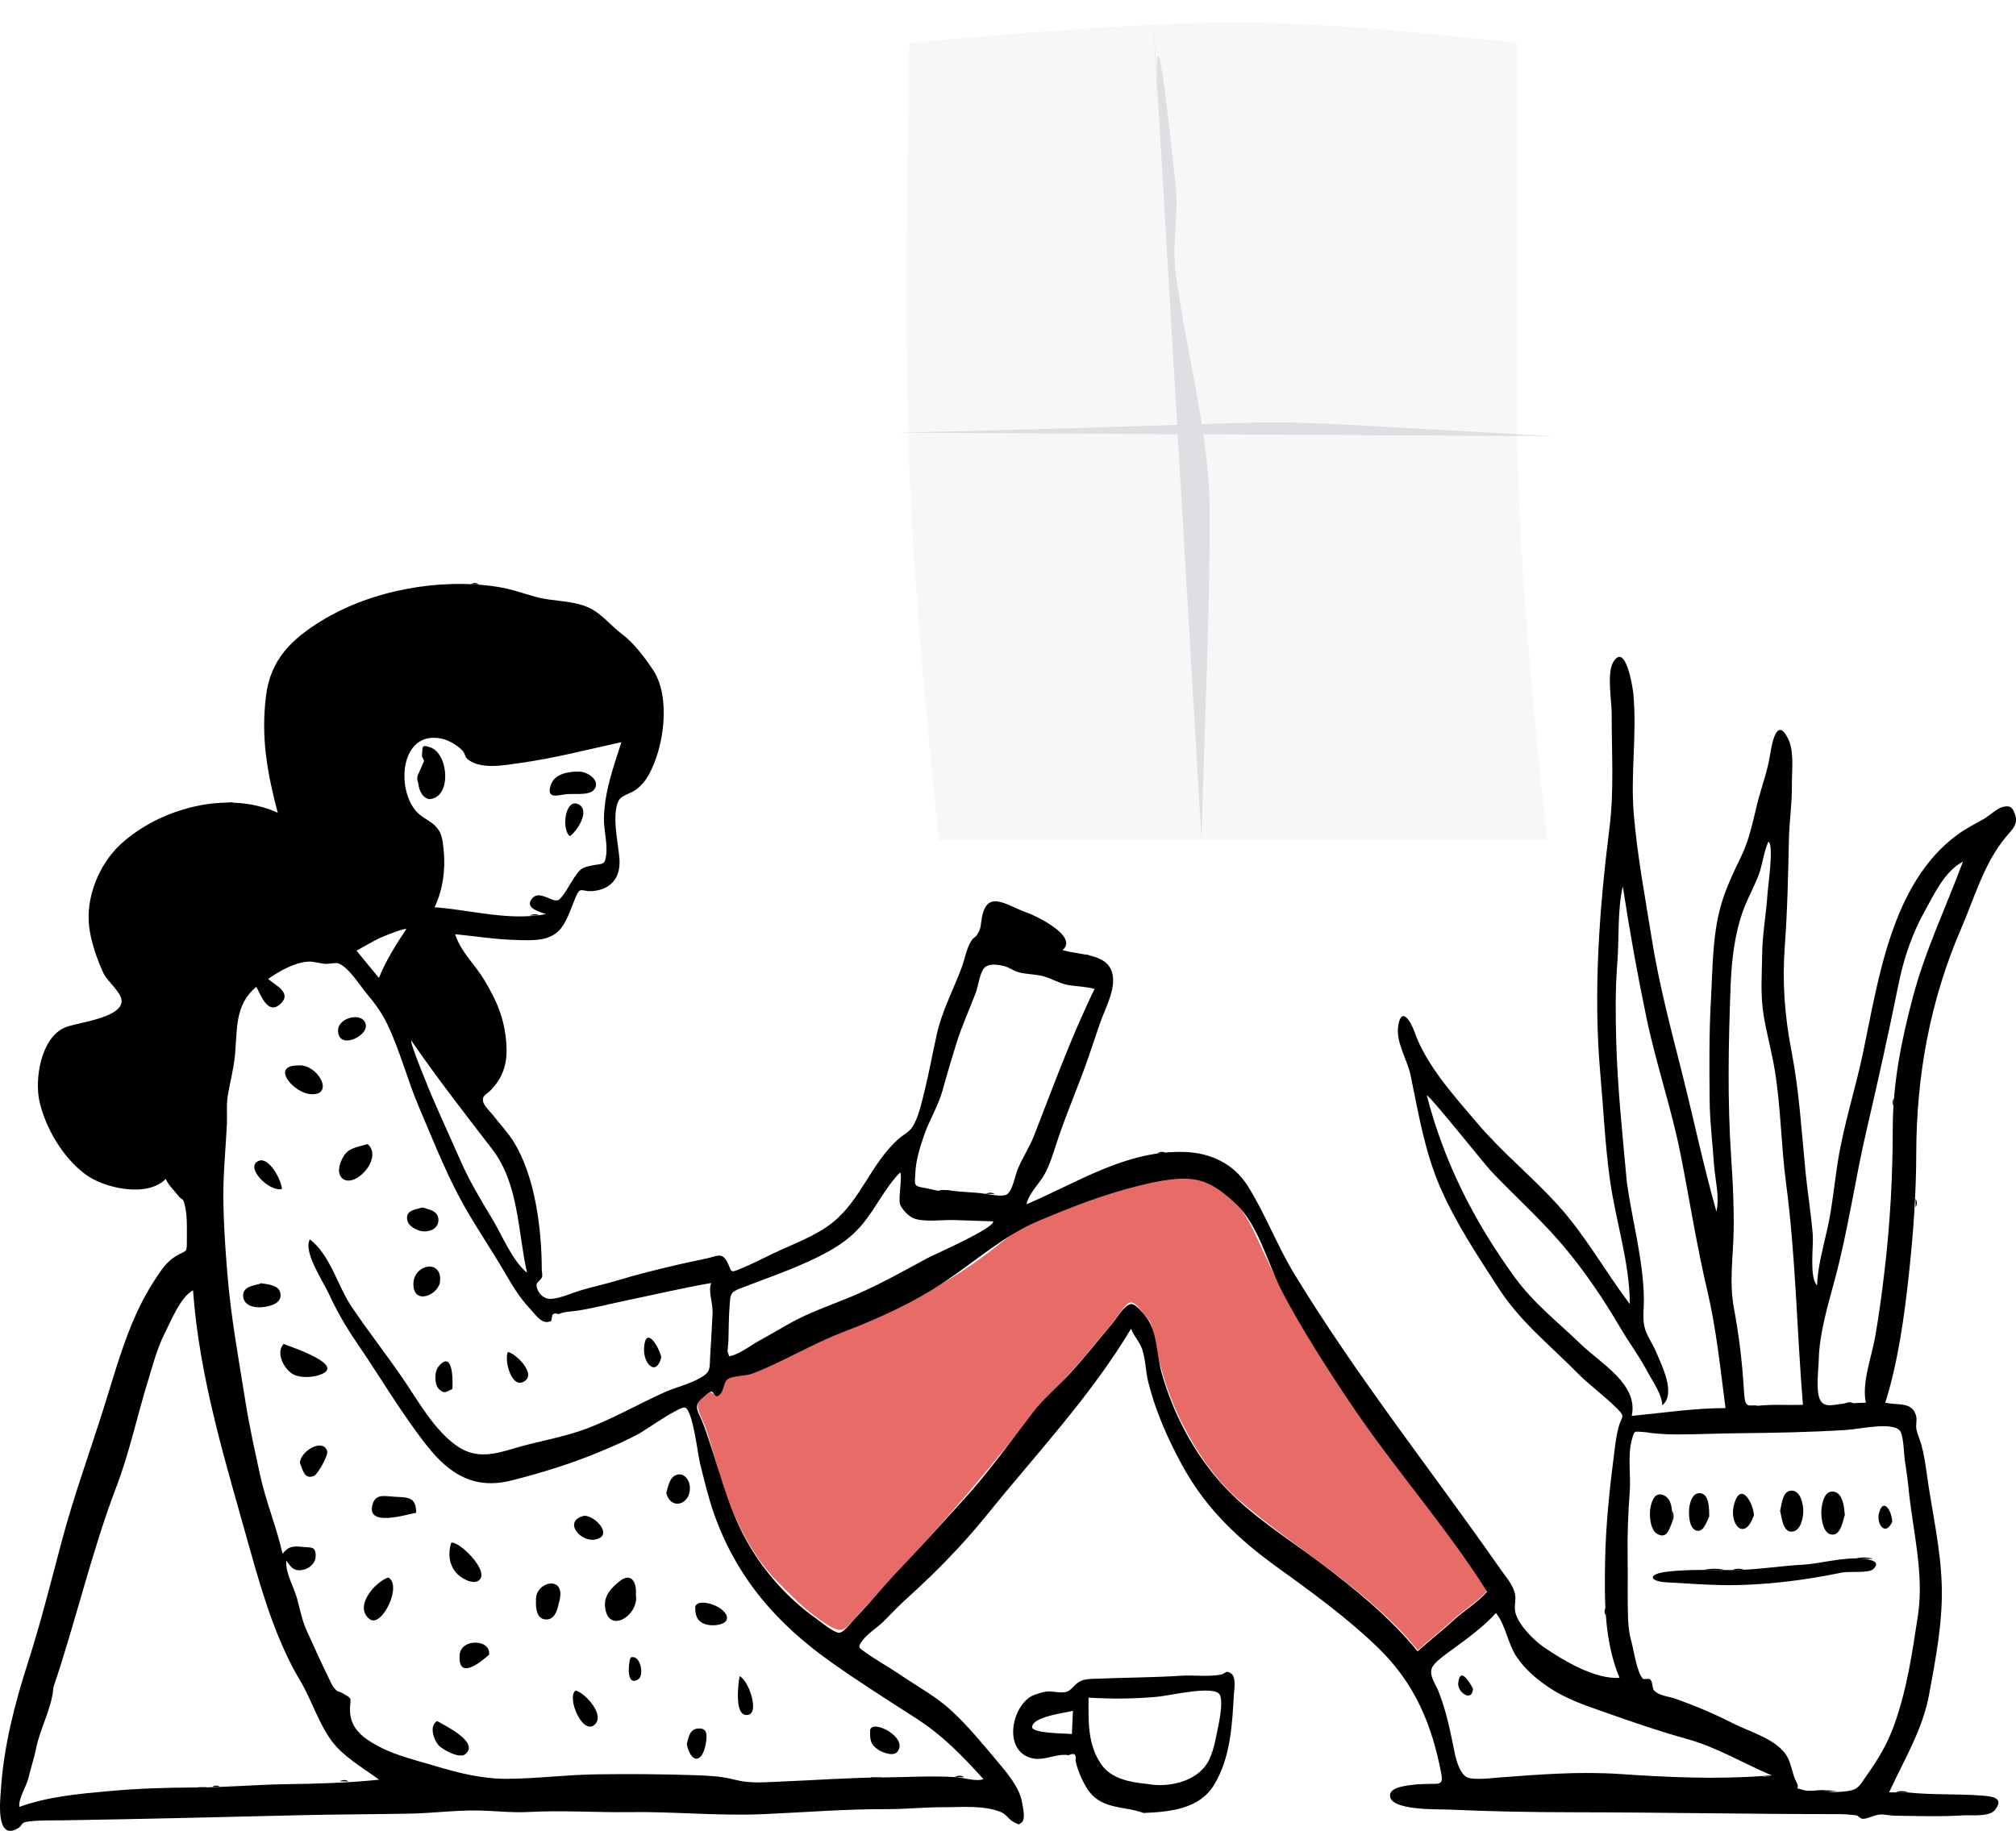 <svg xmlns="http://www.w3.org/2000/svg" width="480" height="436" viewBox="0 0 480 436">
    <g fill="none" fill-rule="evenodd">
        <g>
            <g>
                <g>
                    <g>
                        <path fill="#E76C67" fill-rule="nonzero" d="M354.126 378.787c-2.273 2.63-5.63 4.58-8.204 6.984-2.704 2.525-5.64 4.732-8.333 7.226-11.882-14.526-28.158-23.433-42.259-35.486-6.684-5.715-11.61-13.467-15.214-21.422-1.847-4.078-3.212-8.276-4.28-12.62-.482-1.957-.952-3.908-1.267-5.891-.38-2.403-.48-2.607-2.1-4.482-.697-.807-2.048-3.165-3.414-2.905-1.15.22-3.252 3.72-3.979 4.584-3.494 4.16-6.881 8.444-10.56 12.442-5.628 6.117-10.752 12.137-15.977 18.62-10.69 13.265-22.22 25.752-33.856 38.233-.863.926-2.875 3.64-4.115 4.005-1.507.443-3.957-1.406-5.475-2.44-3.665-2.496-6.553-5.584-9.686-8.677-6.113-6.036-10.252-14.508-13.037-22.569-1.667-4.825-2.75-9.827-4.471-14.636-.717-2.004-2.342-4.467-1.517-6.212.246-.52 1.81-1.903 2.36-2.01.653-.124 1.74.77 1.967.708 2.163-.592.963-2.858 2.25-4.077.73-.691 4.44-.59 5.548-.97 4.051-1.39 7.686-4.042 11.515-5.625 16.033-6.625 32.26-13.07 46.102-23.89 3.59-2.805 5.974-4.913 10.257-6.727 4.329-1.832 8.68-3.467 13.096-5.066 3.896-1.41 7.814-2.733 11.84-3.745 4.352-1.093 10.526-2.48 14.875-1.071 8.54 2.766 11.298 9.804 14.7 17.23 4.6 10.046 10.164 19.552 16.196 28.799 11.603 17.79 25.715 33.755 37.038 51.69" transform="translate(-1040 -1347) translate(0 -5) translate(369 1308) translate(671 44.004)"/>
                        <g>
                            <path fill="#000" fill-rule="nonzero" d="M96.741 221.238c-.47-.239-4.141 1.256-4.757 1.484-2.462.914-4.78 2.431-7.099 3.666l5.332 6.491c1.742-4.274 3.98-7.8 6.524-11.641zm1.212 26.59c-.605.069 4.5 12.34 5.096 13.717 2.17 5.011 4.447 9.973 6.645 14.972 2.13 4.844 4.831 9.3 7.553 13.825 2.328 3.87 4.722 9.875 8.234 12.742-2.217-9.84-1.925-21.152-8.285-29.413-6.592-8.564-13.11-16.927-19.243-25.842zM354.081 379.04c-9.85-15.603-22.182-29.406-32.454-44.73-5.752-8.582-11.35-17.272-16.192-26.406-3.522-6.644-5.71-16.124-11.15-21.203-2.397-2.238-4.958-4.429-8.174-5.432-4.402-1.371-10.462-.012-14.884 1.073-8.24 2.02-16.29 5.16-24.094 8.455-7.917 3.343-14.67 9.347-21.824 14.172-7.673 5.175-15.979 8.946-24.575 12.246-7.485 2.874-14.144 7-21.59 9.892-1.484.577-4.511.492-5.756 1.244-1.34.81-.813 3.2-2.44 4.08-.735.399-.98-1.044-1.544-1.02-.69.029-1.318.839-1.983 1.351-2.706 2.089-1.048 3.48.023 6.354 3.493 9.363 5.37 18.888 10.273 27.727 4.031 7.265 9.801 13.775 16.595 18.585 1.033.732 4.402 3.568 5.615 3.38 1.092-.17 3.313-3.074 4.067-3.862 3.421-3.579 6.548-7.428 9.967-11.012 5.283-5.539 10.369-11.226 15.496-16.84 5.952-6.518 11.22-13.903 16.58-20.867 2.466-3.203 5.64-5.813 8.38-8.784 3.686-3.994 7.07-8.288 10.567-12.448 1.057-1.259 2.83-4.48 4.473-4.441 1.152.026 3.183 2.74 3.785 3.59 2.24 3.16 2.23 8.866 3.343 12.81 2.718 9.618 7.618 19.012 14.338 26.435 6.683 7.38 15.243 12.63 23.147 18.562 8.563 6.427 16.675 13.005 23.465 21.307 2.695-2.495 5.632-4.704 8.337-7.23 2.577-2.405 5.935-4.357 8.209-6.988zM227.28 423.183c1.915.02 5.158 1.198 6.871.488-5.082-5.624-9.748-10.45-16.178-14.572-6.672-4.277-13.322-8.516-19.802-13.079-13.06-9.194-22.666-20.098-28.121-35.41-1.405-3.942-2.346-8.078-3.375-12.13-.554-2.184-1.656-12.396-3.529-13.278-1.109-.523-9.456 5.345-10.778 6.077-3.093 1.71-6.196 3.037-9.393 4.375-6.872 2.878-13.956 5.073-21.242 6.906-8.737 2.197-14.687-1.439-20.1-8.307-6.14-7.792-11.242-16.584-16.855-24.767-2.553-3.722-4.668-7.438-6.554-11.543-1.234-2.686-6.128-9.933-4.437-12.795 4.825 3.675 6.56 10.98 9.847 15.9 4.096 6.13 8.712 11.91 12.83 18.036 3.462 5.15 6.994 11.392 12.109 15.095 4.499 3.257 8.773 2.256 13.615.792 5.869-1.774 11.952-2.648 17.703-4.848 6.224-2.38 12.113-5.757 18.186-8.51 2.83-1.285 6.22-2.015 8.888-3.616 2.3-1.378 1.956-2.107 2.125-5.043.197-3.426.424-6.854.576-10.283.102-2.304-1.144-5.427-.299-7.147-6.894 1.196-13.632 2.797-20.478 4.213-3.748.776-7.362 1.735-11.148 2.344-1.444.232-3.417.226-4.71.855-1.03-.296-1.556-.108-1.576.564-.05.365-.127.725-.234 1.08-2.114.961-3.344-1.102-5.177-3.081-2.263-2.442-3.957-5.193-5.617-8.063-3.711-6.416-7.989-12.451-11.423-19.048-3.5-6.726-6.344-13.926-9.312-20.904-2.722-6.401-4.466-13.324-7.474-19.574-1.343-2.79-3.044-5.097-5.031-7.453-1.64-1.945-4.163-6.14-6.612-7.034-.647-.236-2.343.16-3.078.109-1.466-.105-2.773-.644-4.273-.526-3.248.255-6.79 2.31-9.385 4.116 1.677 1.495 5.874 3.313 2.86 6.007-2.926 2.616-4.541-2.076-5.657-4.132-5.256 4.317-4.496 10.27-5.104 16.37-.317 3.185-1.151 6.32-1.69 9.457-.387 2.258-.115 4.593-.226 6.898-.282 5.857-.87 11.463-.844 17.238.032 6.173.453 12.134.947 18.262.83 10.317 2.735 20.638 4.368 30.873.92 5.753 2.177 11.343 3.398 17.003 1.385 6.424 3.948 12.509 5.385 18.916 1.465-1.862 2.566-1.87 4.935-1.624 1.822.19 3.046-.244 2.94 2.286-.07 1.64-1.517 2.893-3.118 3.18-2.087.373-2.797-.67-3.873-2.25-.251 2.994 1.762 6.126 2.559 9.051.754 2.773 1.253 5.49 2.52 8.143 1.236 2.589 2.294 5.142 3.544 7.705.576 1.18 1.115 2.378 1.697 3.554.295.596.642 1.417 1.081 1.919 1.031 1.177.867.606 2.074 1.277 2.629 1.46 1.642 1.096 1.703 4.113.06 2.975 1.586 5.161 4.032 6.834 5.19 3.549 10.309 4.536 16.21 6.33 5.497 1.67 11.287 3.104 17.109 3.071 7.13-.04 14.164-.975 21.294-1.07 7.866-.104 15.807-.061 23.657.21 3.233.113 6.236.257 9.358 1.083 3.626.96 7.133.579 10.87.433 7.97-.31 16.217-.927 24.084-.982 5.665-.04 11.642-.436 17.328-.094zm206.707 3.09c1.417.75 4.594.442 6.018.234 2.51-.366 2.779-1.361 4.371-3.6 2.741-3.854 4.966-7.546 6.579-12.011 3.086-8.546 4.346-17.29 5.7-26.23 1.506-9.933-1.243-20.23-2.227-30.095-.226-2.264-.535-4.507-.893-6.753-.214-1.343-.27-5.912-1.153-7.075-1.698-2.234-9.592-.432-12.695-.23-8.664.567-17.384.7-26.043.797-4.617.053-9.26.246-13.83.282-2.1.016-4.153-.088-6.26-.292-.705-.068-1.393-.23-2.103-.27-2.43-.134-2.247-.487-2.876 1.666-1.1 3.772-.253 8.57-.542 12.485-.387 5.231-.596 10.536-.5 15.779.088 4.844-.077 9.677.104 14.532.075 2.011.295 3.65.825 5.57.6 2.171 1.26 7.243 2.752 8.745.17.171 1.44-.227 1.776.199.519.656.424 2.044.78 2.468 1.154 1.373 3.537 1.482 5.267 2.099 4.745 1.692 9.097 3.53 13.57 5.812 3.995 2.039 10.438 3.774 12.84 7.797 1.102 1.844 1.25 4.275 2.263 6.178 1.154 2.167-1.154 1.034 1.672 1.913 1.272.396 3.3 0 4.605 0zM12.73 401.761c-.36 5.005-3.179 9.772-4.16 14.693-.459 2.304-1.238 4.57-1.778 6.86-.517 2.198-2.387 4.8-2.198 6.974 6.902-2.459 13.892-3.077 21.105-3.74 6.836-.63 14.058-.88 20.837-.883 6.907-.003 14.293-.678 21.406-.783 7.438-.11 14.989-.302 22.32-1.074-3.834-2.84-8.63-5.506-11.46-9.457-3.077-4.295-4.675-9.676-7.383-14.208-5.433-9.095-8.887-20.38-11.735-30.599-5.75-20.627-12.175-40.874-13.724-62.27-2.947 1.51-5.286 7.367-6.762 10.284-1.883 3.724-2.87 7.76-4.094 11.719-2.521 8.152-4.266 16.605-7.353 24.68-5.9 15.435-9.693 32.067-15.021 47.804zm374.616-120.222c1.277 9.226 3.953 18.57 4.056 27.907.022 2.054-.326 4.336.102 6.361.457 2.162 1.944 4.074 2.802 6.129 1.363 3.262 4.813 9.949 1.486 12.713-.068-2.623-2.468-5.955-3.677-8.248-1.821-3.456-4.215-6.616-6.19-9.987-4.135-7.054-8.767-13.958-14.095-20.177-5.19-6.058-11.17-11.431-16.674-17.2-1.653-1.733-14.917-18.415-15.444-18.182 4.114 15.87 11.108 29.678 20.68 42.965 4.692 6.514 10.324 10.8 16.036 16.318 4.757 4.596 13.723 9.51 12.078 17.04 7.437-.716 14.824-1.858 22.328-1.858-1.234-9.5-2.179-18.85-4.382-28.193-2.501-10.61-4.195-21.537-6.312-32.24-2.16-10.928-5.823-21.507-8.102-32.414-2.182-10.444-4.057-20.87-5.657-31.43-1.322 5.851-.834 12.278-1.304 18.249-.479 6.1-.433 12.087-.273 18.223.296 11.396 1.51 22.655 2.542 34.024zm32.224-54.334c.041-4.878.986-9.69 1.278-14.557.09-1.493 1.576-11.68.19-12.211-1.14 2.486-1.406 5.668-2.442 8.277-1.035 2.607-2.419 5.09-3.411 7.715-2.151 5.685-2.893 12.12-3.125 18.164-.524 13.673-.795 27.315.124 40.988.394 5.86.696 11.731.588 17.604-.118 6.46-1.107 12.07.094 18.478 1.189 6.346 1.936 12.665 2.332 19.104.278 4.52.39 4.2 4.7 3.882 3.112-.23 6.255.015 9.371-.127-1.457-17.613-1.695-35.262-4.023-52.808-1.187-8.95-1.219-18.031-2.694-26.949-.733-4.43-1.963-8.77-2.67-13.206-.758-4.761-.385-9.555-.312-14.354zm-315.21-11.084c8.3.719 17.126 3.2 25.632 1.562-1.402-.568-5.072-1.352-3.42-3.593 1.679-2.28 4.508.611 6.183.313 1.032-.185 3.314-4.502 3.95-5.396 1.444-2.03 1.619-2.385 4.216-2.906 2.516-.503 3.086.042 3.405-2.46.366-2.878-.63-6.112-.53-9.055.211-6.334 2.254-11.89 4.156-17.849-8.079 1.758-15.978 3.843-24.239 4.976-3.53.484-9.024 1.602-12.232-.8-.835-.624-.701-1.467-1.384-2.19-1.145-1.214-3.268-2.47-4.892-2.816-9.992-2.128-10.966 12.12-5.96 17.451 1.255 1.336 3 1.996 4.284 3.22 1.714 1.632 1.855 3.352 2.105 5.844.47 4.673-.168 9.365-2.161 13.64l.888.059zm121.252 67.262c2.95.56 6.028.432 8.986.91 1.05.17 4.2.762 5.124.147 1.41-.938 1.912-4.379 2.58-5.98 1.172-2.82 2.832-5.278 3.95-8.148 4.572-11.722 8.835-23.49 14.364-34.813-2.12-.55-3.747-.572-5.882-.857-2.225-.296-4.242-1.612-6.364-2.178-2.017-.537-4.13-.4-6.13-1.025-1.1-.344-2.046-1.109-3.131-1.376-1.73-.426-3.75-.674-4.779.462-1.054 1.165-1.424 4.36-1.998 5.865-1.529 4.01-3.304 7.88-4.585 11.982-1.155 3.7-2.253 7.36-3.27 11.094-1.074 3.941-3.191 7.19-4.481 10.955-.981 2.866-1.907 5.796-2.054 8.851-.142 2.982-.576 3.172 2.405 3.648 1.505.24 3.85 1.135 5.265.463zm194.072 139.548c.768.358 1.493.31 2.172-.143-6.66-2.814-13.139-6.717-20.088-8.648-6.518-1.81-12.853-3.973-19.132-6.203-5.103-1.812-9.69-3.222-14.303-6.411-2.8-1.936-5.288-4.112-7.212-6.94-2.142-3.15-2.619-7.632-4.939-10.468-3.131 3.44-6.81 6.045-10.515 8.778-1.281.946-4.356 3.008-4.794 4.471-.554 1.847.929 3.613 1.662 5.482 1.877 4.786 2.794 9.57 3.813 14.545.408 1.994 1.29 4.992 2.927 5.827 1.491.76 5.81.208 7.666.067 9.68-.734 19.19-1.485 28.93-.817 11.021.756 22.82 1.278 33.813.46zm19.337-88.685c1.76.006 3.478-.214 5.23-.214-1.011-4.726 1.355-10.842 2.193-15.56.939-5.276 1.653-10.733 2.279-16.052 1.319-11.204 1.917-22.272 1.934-33.558.016-10.921 2.003-20.9 4.787-31.4 2.99-11.274 7.885-21.414 11.933-32.287-4.44 2.347-6.898 7.84-9.23 12.04-2.95 5.31-4.914 11.19-6.118 17.152-2.324 11.5-4.872 23.035-7.553 34.516-2.792 11.954-4.433 24.018-7.63 35.875-1.56 5.782-3.68 12.895-3.799 18.858-.049 2.466-.792 7.632.326 9.774 1.045 2.004 3.356 1.06 5.648.856zM173.43 319.414c-.093 1.227-.18 2.395-.399 3.608 2.437-.024 5.524-2.553 7.614-3.689 2.547-1.383 5.096-2.909 7.587-4.299 4.808-2.685 10.266-4.454 15.4-6.66 5.897-2.534 11.317-5.595 16.957-8.646 1.97-1.066 16.128-7.204 15.89-8.881l-9.325-.31c-2.665-.089-6.792.513-9.344-.31-1.398-.452-2.967-2.114-3.494-3.416-.523-1.288.651-7.213-.031-7.59-3.479 3.552-5.666 8.274-8.777 12.107-3.437 4.236-7.878 6.71-12.773 8.96-5.405 2.487-11 4.412-16.524 6.542-2.33.899-2.284 1.413-2.487 3.968-.227 2.856-.202 5.752-.294 8.616zm280.893 107.442c5.86.629 11.865.27 17.77.76 2.149.179 5.128.445 2.966 3.33-1.361 1.816-5.722 1.233-7.7 1.36-5.311.337-10.934.155-16.257.077-1.12-.016-2.359-.35-3.492-.275-1.307.086-2.873 1.027-4.064 1.02-.735-.004-.998-.78-1.632-.85-1.38-.156-2.759-.269-4.15-.268-21.04.004-41.79-.419-62.776-.441-10.035-.011-20.23-.184-30.262-.656-2.106-.099-14.102.332-13.77-3.462.17-1.954 4.086-2.229 5.515-2.436 1.058-.154 2.157-.13 3.218-.187 2.818-.15 4.052.527 3.458-2.557-2.255-11.699-6.296-21.367-14.929-29.78-7.06-6.877-15.56-13.117-23.555-18.86-9.708-6.975-17.584-14.31-23.348-24.982-3.366-6.232-6.184-12.604-7.913-19.495-.622-2.479-.637-5.298-1.4-7.688-.586-1.84-1.923-3.128-2.71-5.034-9.66 16.137-22.462 29.639-34.2 44.189-5.609 6.951-12.007 13.553-18.708 19.6-1.989 1.796-3.845 3.67-5.7 5.6-1.553 1.617-4.018 3.054-5.33 4.847-1.257 1.72-.947 1.638.967 3.004 2.53 1.806 5.319 3.306 7.889 5.066 4.108 2.815 8.592 5.193 12.265 8.58 3.973 3.663 7.444 7.906 10.916 12.036 2.314 2.753 5.35 6.285 5.933 9.766.193 1.152.925 4-.041 4.844-.826.72-.743.447-1.768.007-1.343-.576-1.738-1.898-3.38-2.528-4.197-1.611-9.278-1.058-13.646-1.077-4.37-.02-8.776.47-13.144.453-9.974-.041-19.736.767-29.707 1.2-10.59.46-21.31-.644-31.866-.488-7.82.116-15.849-.469-23.885-.034-4.134.223-8.194-.294-12.225-.352-5.277-.076-10.696.642-16.019.744-8.735.169-17.364.168-26.153.378-18.906.453-37.709.92-56.625 1.22-2.523.04-5.286-.046-7.78.238-2.646.302-1.28.864-3.095 1.818-5.084 2.667-3.91-7.221-3.788-9.166.653-10.422 3.298-20.643 6.477-30.537 3.016-9.384 5.464-19.206 8.018-28.793 2.796-10.493 6.438-20.556 9.746-30.946 3.389-10.647 6.148-21.708 12.304-31.145 1.402-2.15 2.85-4.463 5.106-5.818 2.528-1.519 2.637-.632 2.635-3.412-.001-2.619.16-6.117-.458-8.616-.558-2.257-.472-.919-1.73-2.54-1.022-1.319-2.093-2.22-2.827-3.822-4.508 4.573-14.83 2.16-19.186-1.133-5.332-4.03-9.393-10.83-10.881-17.306-1.195-5.2.271-15.113 6.025-17.614 2.806-1.22 13.11-2.14 13.521-6.114.213-2.05-3.413-4.935-4.25-6.698-1.55-3.267-3.04-7.613-3.47-11.195-.843-6.99 2.33-14.807 7.384-19.53 9.272-8.662 25.585-13.107 37.51-7.611-2.52-9.63-4.041-17.937-2.772-27.954 1.094-8.63 6.184-13.458 13.188-17.757 11.953-7.336 28.207-10.231 41.874-8.098 3.106.485 6.086 1.524 8.962 2.352 4.177 1.202 9.178.802 13.123 2.754 2.86 1.416 5.032 4.236 7.544 6.119 2.932 2.198 5.369 5.479 7.406 8.513 4.357 6.488 2.655 18.53-.992 25.042-.782 1.397-1.748 2.573-3.042 3.526-1.347.992-3.4 1.3-4.095 2.587-1.778 3.296-.063 10.431.174 13.993.277 4.137-1.814 7.244-6.503 7.574-2.713.191-2.8-1.383-4.098 1.856-.842 2.1-1.607 4.386-2.821 6.311-2.505 3.967-7.092 3.58-11.271 3.472-4.837-.125-9.602-.89-14.441-1.372 1.278 4.097 4.777 7.277 6.962 10.926 2.954 4.936 4.732 9.027 5.212 14.778.369 4.419-.426 7.908-3.45 11.196-1.25 1.361-2.36 1.428-2.049 2.998.19.958 1.846 2.538 2.432 3.303 1.55 2.022 3.35 3.878 4.714 6.038 5.25 8.31 6.8 20.978 6.813 30.652 0 .443.237 1.386.042 1.845-.145.34-1.247 1.412-1.263 1.504-.216 1.244.997 3.376 2.9 3.587 1.997.221 5.657-1.446 7.516-1.994 2.974-.878 6.006-1.525 8.974-2.426 4.793-1.455 9.564-2.615 14.437-3.755 2.202-.515 4.416-.944 6.625-1.425 2.516-.548 3.685-1.607 4.984.953 1.114 2.198.421 2.596 3.12 1.489 2.68-1.1 5.299-2.464 7.915-3.706 4.615-2.19 10.11-4.141 14.09-7.374 6.64-5.392 9.1-13.98 15.454-19.702 1.77-1.594 2.826-1.622 3.944-3.829 1.198-2.362 1.816-5.392 2.445-7.933 1.103-4.45 1.888-8.914 2.888-13.36 1.246-5.538 3.94-10.554 5.904-15.836.766-2.058 1.163-4.674 2.398-6.524.327-.49.952-.767 1.207-1.173.879-1.393.87-1.776 1.097-3.452 1.065-7.833 5.74-3.713 10.848-1.917 2.152.757 12.371 5.666 8.469 8.93 4.652 1.35 12.102.616 12.04 7.284-.032 3.417-2.075 7.072-3.172 10.27-.974 2.84-1.916 5.69-2.905 8.526-2.167 6.21-4.797 12.235-6.912 18.465-.964 2.839-1.76 5.745-3.101 8.424-1.184 2.364-4.05 4.97-4.522 7.554 12.396-5.29 23.864-12.938 37.74-12.45 6.075.212 11.589 2.767 14.944 8.11 4.207 6.698 6.975 14.197 11.086 20.956 14.958 24.589 32.798 46.927 49.218 70.498 1.261 1.812 2.883 3.524 3.32 5.763.286 1.46-.267 2.921.075 4.324.71 2.916 4.3 6.556 6.733 8.231 4.665 3.212 12.248 7.742 18.07 7.341-3.654-8.782-3.605-18.405-3.436-27.773.162-8.898 1.124-17.725 2.265-26.532.258-1.993.483-3.84 1.056-5.771.657-2.216 1.559-2.006-.41-3.997-3.028-3.067-6.63-5.59-9.684-8.696-6.603-6.714-13.372-11.977-18.57-19.995-4.942-7.627-10.157-15.474-13.816-23.826-3.766-8.597-5.272-17.78-7.142-26.884-.759-3.695-3.526-7.82-2.97-11.678.703-4.876 2.963-1.325 3.884 1.299 2.808 8.01 9.383 15.18 14.83 21.622 5.884 6.959 13.08 12.782 19.222 19.539 6.689 7.359 11.27 15.816 17.218 23.672 0-9.75-3.328-19.676-4.69-29.32-1.197-8.49-1.573-17.005-2.33-25.53-1.72-19.367-.234-39.304 2.18-58.532 1.146-9.131.495-18.048.53-27.211.011-2.916-1.195-9.637.343-12.225 2.945-4.957 4.663 5.881 4.812 7.497.891 9.627-.706 19.146.11 28.73.853 10.01 2.703 19.739 4.278 29.632 1.706 10.713 4.484 21.184 7.143 31.69 2.792 11.032 5.14 22.294 8.244 33.238.837-3.44-.337-7.666-.57-11.17-.33-5.013-.977-10.028-1.033-15.054-.09-8.012-.152-16.171.3-24.145.447-7.86.312-16.096 2.722-23.668 1.144-3.594 2.822-7.1 4.463-10.486 2.025-4.175 2.74-8.223 3.862-12.662.96-3.803 2.366-7.505 3.006-11.384.398-2.412 1.508-9.532 4.268-4.138 1.603 3.132.91 7.774.956 11.137.057 4.313-.603 8.506-.704 12.8-.197 8.426-.339 16.842-.967 25.254-.659 8.825-.083 16.734 1.595 25.43 1.837 9.518 2.375 19.057 3.327 28.692.49 4.975 1.318 9.922 1.718 14.904.211 2.638-.873 10.203 1.017 12.082.183-4.57 1.492-9.143 2.484-13.595 1.175-5.275 1.65-10.82 2.517-16.171 1.403-8.669 4.125-16.947 5.927-25.518 3.713-17.669 6.798-40.377 22.358-51.942 2.036-1.514 4.273-2.63 6.474-3.876 1.246-.705 3.097-2.529 4.523-2.847 1.556-.348 2.205-.078 2.836 1.728.88 2.517-.729 3.693-2.23 5.522-5.198 6.327-7.418 14.437-10.627 21.857-7.348 16.991-10.6 34.912-10.637 53.279-.02 9.614-.682 18.888-1.707 28.444-1.103 10.284-2.556 21.162-5.68 31.055 3.133.703 6.533-.345 7.383 3.298.209.895-.169 1.953.062 3.118.225 1.132.765 2.258 1.085 3.371.66 2.303 1.01 4.575 1.33 6.94 1.243 9.139 3.375 17.83 3.602 27.097.21 8.565-1.467 17.243-3.012 25.644-1.556 8.461-6.019 15.674-9.532 23.325 1.512 0 3.024.016 4.536.032z" transform="translate(-1040 -1347) translate(0 -5) translate(369 1308) translate(671 44.004)"/>
                            <path fill="#000" fill-rule="nonzero" d="M255.464 407.406c-1.667.471-9.711 1.36-9.71 3.886.001 1.514 8.035 1.484 9.457 1.649l.253-5.535m17.756 17.423c4.636.882 10.929-.358 13.892-4.446 1.385-1.91 2.042-4.815 2.493-7.095.43-2.172 1.76-7.593.855-9.63-1.11-2.5-11.761.113-14.863.4-5.411.5-11.007.559-16.422.206 0 5.592-.286 11.043 3.002 15.857 2.373 3.473 6.829 4.293 11.043 4.708m-.931 6.908c-5.037-1.844-10.326-.645-13.605-6.054-.833-1.373-1.533-2.848-2.037-4.372-.246-.668-.437-1.352-.573-2.052.256-1.508-.296-1.933-1.657-1.276-2.67-.52-5.597 1.314-8.41.774-6.82-1.31-5.58-11.084-1.003-14.467.904-.668 1.807-.854 2.842-1.184 2.282-.728 3.517.085 5.603-.122 1.687-.166 2.15-1.936 3.963-2.715 1.186-.51 2.834-.47 4.081-.521 6.529-.269 13.078-.266 19.649-.692 3.064-.198 6.373.287 9.375-.236 1.405-.246 1.203-1.182 2.534-.36 1.378.85.783 3.992.714 5.246-.402 7.248-.834 15.02-4.715 21.357-3.552 5.798-10.54 6.391-16.761 6.674M6.276 433.734l4.856-.051-4.856.05M456.266 279.2l-.01-4.669.01 4.669M44.035 285.594l-.015 4.547c.004-1.518.01-3.033.015-4.547M178.74 432.014l3.862.007c-1.291-.001-2.576-.004-3.862-.007M100.457 431.705l3.861.013c-1.291-.003-2.576-.008-3.861-.013M382.339 368.713l-.17 3.068.17-3.068M454.323 426.856l-2.989-.032c1.001-.417 1.998-.399 2.99.032M365.866 431.389c.715-.011 1.43-.022 2.138-.035l-2.138.035M455.879 291.833l.052-2.319-.052 2.319M389.006 193.944l-.177-2.392.177 2.392M456.232 282.248l.028-2.397-.028 2.397M231.352 430.396l1.902.027-1.902-.027M395.124 431.7l1.86.039-1.86-.038M462.26 375.447c-.045-.702-.09-1.404-.133-2.104l.133 2.104M451.102 432.383c.506-.003 1.012-.006 1.512-.007-.507.003-1.01.006-1.512.007M382.172 431.733l1.498-.036-1.498.036M269.558 431.35l1.65-.01-1.65.01M142.384 431.348l1.568.012c-.526-.003-1.047-.007-1.568-.012M111.447 431.433l1.598-.09-1.598.09M259.562 227.679l-2.386-.206c.796.056 1.639-.416 2.386.206M462.335 427.158l-2.353-.238 2.353.238M407.625 232.51l-.158 2.06.158-2.06M456.429 261.169l.16-1.953-.16 1.953M407.313 243.172l-.169 2.056.17-2.056M456.096 287.474l-.014-1.987c.428.66.41 1.322.014 1.987M382.35 382.716l-.019 1.991c-.439-.67-.351-1.332.019-1.991M432.343 305.809l-.23-2.017.23 2.017M18.38 244.056c-.52.687-1.228.217-1.846.3l1.846-.3M275.534 399.533l-1.97.002 1.97-.002M380.5 246.88l.184 1.675-.184-1.675M55.807 191.366l-1.981.04c.653-.386 1.312-.497 1.981-.04M407.297 252.841l-.128 1.755.128-1.755M389.183 180.89l.153-1.6c-.051.535-.101 1.067-.153 1.6M383.993 179.216l-.155 1.737.155-1.737M97.085 140.495l-2.016.245 2.016-.245M48.541 191.827l-2.068.212 2.068-.212M426.492 193.527l.125-1.616-.125 1.616M25.904 282.536l1.185.017-1.185-.017M384.013 349.1l-.12 1.79.12-1.79M424.533 232.876l-.048-1.725.048 1.725M114.004 139.133h-1.837c.613-.42 1.225-.41 1.837 0M277.578 274.606l-2.013.051c.66-.466 1.33-.478 2.013-.051M336.223 430.373l1.189.026c-.4-.007-.795-.017-1.189-.026M351.204 431.072l1.186-.042-1.186.042M116.754 431.349l1.237.03-1.237-.03M461.916 368.787l-.177-1.705.177 1.705M407.804 272.858c.048.542.094 1.085.14 1.624l-.14-1.624M428.628 263.547l-.193-1.723.193 1.723M120.115 431.692l1.25-.02c-.42.008-.835.014-1.25.02M272.289 431.737l1.214-.055-1.214.055M425.23 221.554c-.02-.582-.037-1.165-.055-1.746l.055 1.746M80.493 432.072l1.217-.009-1.217.01M425.059 432.067l1.252.013-1.252-.013M434.109 432.017c.404.028.809.058 1.208.085l-1.208-.085M437.763 432.01c.412.012.825.024 1.231.033l-1.23-.033M456.53 265.856l-.081-1.718.08 1.718M179.972 424.498l3.76-.196-3.76.196M104.36 216.121c1.089.095 2.177.19 3.264.283l-3.263-.283M411.534 263.432l.103 3.113-.103-3.113M433.987 426.273c1.135.07 2.27.138 3.406.207-1.142.052-2.302.377-3.406-.207M427.266 303.449l.025-2.97-.025 2.97M424.359 334.57l2.99.04-2.99-.04M173.502 317.156l-.074 2.261c.026-.756.05-1.508.074-2.261M440.944 285.192c-.04.752-.082 1.502-.121 2.25l.12-2.25M419.684 422.93l2.173-.144c-.545.436-1.093.473-2.173.145M414.832 324.735l.15 2.427-.15-2.427M143.772 196.926l.023-2.343-.023 2.343M415.71 334.734l2.702-.06c-.892.432-1.792.447-2.702.06M440.638 340.505c-.638.005-1.275.01-1.907.017l1.907-.017M207.307 423.242l2.646.034c-.889.446-1.772.509-2.646-.034M41.156 425.841l2.686-.24-2.686.24M411.845 270.102l.131 2.435-.131-2.435M126.12 218.03c.756-.373 1.516-.435 2.284-.041l-2.283.04M387.16 279.487l.187 2.054-.187-2.054M450.909 263.49c-.388-.671-.374-1.338.02-2l-.02 2M411.968 240.204l.001 2.034v-2.034M439.02 334.246c.777-.238 1.554-.575 2.327.008l-2.326-.008M188.002 424.19l2.344-.218-2.344.219M80.847 424.192c.716-.314 1.43-.48 2.136.024l-2.136-.024M227.28 423.183c.765-.335 1.53-.519 2.285.023l-2.285-.023M56.87 324.117l.173 2.072-.172-2.072M234.598 284.293c.753-.274 1.504-.417 2.243.04l-2.243-.04M411.833 304.874l.125 2.025-.125-2.025M56.384 243.895l-.187 1.63.187-1.63M12.73 401.76c-.04.53-.077 1.06-.116 1.587.04-.53.078-1.059.116-1.586M427.6 308.45l-.127-1.641.127 1.641M372.75 422.16l2.013.013-2.013-.014M173.248 321.818l.376 1.198c-.837.202-.963-.197-.376-1.198M223.568 283.391l2.045-.008c-.68.323-1.362.545-2.045.008M57.253 327.39l.068 1.812c-.024-.605-.046-1.208-.068-1.811M64.464 424.854l1.974-.002-1.974.002M388.815 333.762l.073 1.666-.073-1.666M50.496 425.532c.646-.43 1.295-.393 1.944-.007l-1.944.007M67.53 236.122c.036.568.07 1.136.107 1.7l-.106-1.7M47.13 425.59l2.017.009c-.675.46-1.347.48-2.017-.009M419.57 227.205l.015-1.73-.015 1.73M110.784 217.113l1.93.252-1.93-.252M54.008 266.916c.009.539.017 1.078.027 1.614-.008-.54-.017-1.077-.027-1.614M423.901 266.838l-.106-1.644.106 1.644M273.84 424.947l2.38.215-2.38-.215" transform="translate(-1040 -1347) translate(0 -5) translate(369 1308) translate(671 44.004)"/>
                            <path fill="#000" fill-rule="nonzero" d="M271.187 404.39c-.43.007-.858.013-1.284.022.43-.005.857-.014 1.284-.022M271.223 424.632l1.998.197-1.998-.197M151.393 379.78c.867 4.897-6.741 9.686-7.344 2.725-.22-2.546 1.48-4.335 3.386-5.891 2.705-2.208 4.216-.094 3.958 3.166M67.534 320.038c1.792.733 15.485 5.196 8.373 7.441-1.883.595-4.73.683-6.361-.364-1.964-1.26-3.944-4.978-2.012-7.077M70.904 253.725c4.647-.54 8.93 7.096 3.2 6.848-4.172-.18-9.78-6.848-3.2-6.848M87.53 272.447c3.88 3.387-3.313 10.968-6.169 8.034-1.458-1.499-.113-4.727 1.09-5.981 1.236-1.287 3.434-1.528 5.079-2.053M99.084 360.254c-2.291.365-12.367 3.658-10.266-2.324.802-2.281 3.037-1.604 5.08-1.5 3.294.169 5.186.01 5.186 3.824M92.447 375.662c3.43 1.836-1.584 12.108-4.427 9.922-3.944-3.032 1.45-9 4.427-9.922M107.406 367.405c1.668-.681 9.53 6.883 6.537 8.988-1.534 1.078-4.44-.77-5.365-1.886-1.734-2.09-1.89-4.67-1.172-7.102M62.045 305.574c1.704.28 4.647.369 4.758 2.764.096 2.106-2.543 2.789-4.401 2.954-1.929.171-4.481-.373-4.518-2.798-.039-2.616 4.1-2.458 4.16-2.92M104.081 409.84c1.815 1.102 10.283 5.071 6.654 7.938-1.359 1.073-5.476-1.143-6.403-2.27-1.106-1.344-2.187-4.494-.251-5.668M127.62 381.038c-.261-4.38 7.128-6.125 5.596.094-.432 1.753-.85 4.415-3.017 4.517-2.562.12-2.654-2.912-2.578-4.61M104.794 304.853c.051 3.323-6.315 6.254-6.365.986-.043-4.707 6.603-6.085 6.365-.986M100.59 287.543c1.569.506 3.653.766 3.791 2.76.147 2.11-1.813 3.049-3.576 2.93-1.445-.097-3.585-1.167-3.848-2.736-.385-2.304 1.862-2.454 3.633-2.954M71.42 348.391c-.027-2.742 5.467-6.038 6.48-2.856.323 1.018-2.267 5.584-3.128 5.926-2.28.905-2.598-1.204-3.353-3.07M116.444 394.036c-1.856 1.663-7.426 6.332-7.01.064.266-4.005 7.5-3.796 7.01-.064M207.186 411.952c.609-2.635 9.322 1.937 6.415 5.266-.976 1.117-3.528.106-4.51-.556-1.941-1.31-1.983-2.52-1.905-4.71M158.637 355.533c.34-1.175.717-3.252 1.838-4.002 2.028-1.357 3.794.69 3.794 2.847 0 4.023-4.578 5.292-5.632 1.155M137.04 402.576c2.263.519 7.3 6.02 4.38 8.264-2.813 2.16-6.552-6.62-4.38-8.264M139.195 360.937c2.909.232 6.907 4.944 2.385 5.692-3.536.587-7.65-4.538-2.385-5.692M165.53 382.62c.729-2.459 7.943.175 7.538 2.881-.215 1.439-3.165 1.777-4.716 1.396-2.282-.56-2.875-2.058-2.823-4.278M80.49 245.342c.052-3.177 6.156-4.472 6.603-1.27.405 2.893-6.68 5.971-6.603 1.27M163.513 415.36c.44-1.597.63-3.52 2.625-3.73 2.284-.242 2.217 1.51 1.948 3.326-.73 4.94-3.522 5.188-4.573.405M67.116 283.148c-3.182.718-9.01-5.412-5.448-6.728 2.51-.928 5.448 4.878 5.448 6.728M107.704 330.768c-1.62.763-1.992 1.225-3.236-.026-1.084-1.09-1.036-4.128-.106-5.262 3.561-4.343 3.478 3.53 3.342 5.288M120.918 321.96c1.689.215 6.708 4.976 4.094 6.869-3.202 2.318-5.014-4.945-4.094-6.87M157.462 323.214c-1.228 4.729-4.293 1.547-4.119-2.032.279-5.731 3.455-.74 4.119 2.032M176.095 399.165c2.077.86 4.896 8.802 1.93 9.228-3.333.478-2.223-7.574-1.93-9.228M150.155 394.703c2.377-.802 3.248 4.213 1.866 5.145-3.04 2.05-2.398-3.961-1.866-5.145" transform="translate(-1040 -1347) translate(0 -5) translate(369 1308) translate(671 44.004)"/>
                            <path fill="#000" fill-rule="nonzero" d="M127.62 381.038c-.03.666-.059 1.332-.09 1.993l.09-1.993M207.186 411.952c-.024.683-.05 1.365-.075 2.045.024-.684.05-1.364.075-2.045M165.53 382.62l-.043 1.733c.013-.58.028-1.157.042-1.734M428.425 372.653c4.928-.158 10.425-2.014 15.267-1.423 1.333.162 4.402.498 2.266 2.476-1.021.945-5.911.456-7.391.77-9.048 1.916-19.318 3.152-28.595 2.992-4.343-.074-8.718-.422-13.058-.652-4.338-.23-4.764-1.992.117-2.553 5.069-.582 10.27-.366 15.365-.373 5.355-.007 10.684-.88 16.03-1.237M439.243 360.778c-.474 1.35-.89 4.45-2.708 4.654-2.545.284-2.967-4.087-2.873-5.686.114-1.93.808-5.136 3.206-4.467 2.025.564 2.228 3.954 2.375 5.499M423.833 359.789c.372-1.446.555-4.708 2.6-4.818 2.286-.124 2.939 3.274 2.924 4.902-.016 1.545-.587 4.465-2.407 4.822-2.467.483-2.688-3.254-3.117-4.906M398.17 362.383c-.74 1.738-1.23 4.133-3.522 2.947-1.772-.916-2.02-4.613-1.685-6.305.346-1.754 1.08-3.765 3.094-2.976 2.323.91 2.088 4.42 2.113 6.334M417.604 360.778c-2.184 6.623-6.169 2.142-4.656-2.803 1.582-5.169 4.455-.149 4.656 2.803M406.961 361.105c-.607 1.167-1.252 3.683-2.887 3.418-2.005-.326-2.07-4.184-1.85-5.622.193-1.258.757-3.354 2.435-3.327 2.425.04 2.262 4.022 2.302 5.531M450.535 362.377c-1.626 3.65-3.863.506-3.147-2.086 1.062-3.844 3.055-.438 3.147 2.086" transform="translate(-1040 -1347) translate(0 -5) translate(369 1308) translate(671 44.004)"/>
                            <path fill="#000" fill-rule="nonzero" d="M410.71 373.895l-5.328-.02c1.778-.335 3.555-.465 5.328.02M446.002 371.215l-4.62.03c1.538-.462 3.078-.472 4.62-.03M428.425 372.653l-3.698.247 3.698-.247M398.17 362.383l-.034-2.654c.456.88.424 1.765.034 2.654M407.833 377.45l2.139.019-2.139-.02M395.828 376.817h2.168-2.168M401.765 373.972l-3.02.247 3.02-.247M415.378 373.884l-2.982.006c.993-.419 1.987-.43 2.982-.006M406.961 361.105l-.072-2.766.072 2.766M392.963 359.025c-.005.9-.011 1.8-.018 2.696.005-.901.012-1.798.018-2.696M434.074 372.318l-2.635.238 2.635-.238M450.535 362.377l-.085-2.357.085 2.357M413.144 377.476l1.83-.034-1.83.034M439.243 360.778l-.16-1.694.16 1.694M417.604 360.778l-.118-1.74.118 1.74M102.13 190.304c-2.406-.632-2.857-4.014-2.47-6.091l1.315-3.003-.514-1.11c.22-2.062-.343-2.958 2.026-2.123 4.4 1.552 5.104 12.168-.357 12.327M137.744 183.765c1.982-.156 5.582 2.152 3.609 4.386-1.222 1.384-5.25.73-6.894 1.018-2.179.384-4.452.908-3.273-2.357.926-2.564 4.232-3.114 6.558-3.047M135.658 199.123c-2.013-1.615-1.114-8.97 1.95-7.647 3.152 1.362-.27 6.585-1.95 7.647" transform="translate(-1040 -1347) translate(0 -5) translate(369 1308) translate(671 44.004)"/>
                            <path fill="#000" fill-rule="nonzero" d="M99.66 184.213c0 .774-.001 1.548-.003 2.319-.42-.776-.407-1.548.002-2.32M102.13 190.304l1.226-.035c-.412.014-.819.024-1.226.035M350.72 402.14c-.188 3.345-3.78.872-3.525-1.367.462-4.062 2.758-.048 3.525 1.366" transform="translate(-1040 -1347) translate(0 -5) translate(369 1308) translate(671 44.004)"/>
                            <path fill="#D8D8D8" d="M216.503 10.245c34.549-3.258 60.365-4.887 77.449-4.887 17.084 0 39.505 1.63 67.263 4.887.003 10.902.003 24.213 0 39.934 0 2.232-.028 50.402 0 52.514.317 24.427 2.71 56.872 7.177 97.335l-144.824-.065c-3.87-36.402-6.225-65.878-7.065-88.43-.84-22.553-.84-56.315 0-101.288z" opacity=".222" transform="translate(-1040 -1347) translate(0 -5) translate(369 1308) translate(671 44.004)"/>
                            <path fill="#2E364A" d="M275.963 45.779c1.099 6.282.005 12.837 1.192 19.103 2.29 12.093 6.085 24.25 8.885 36.517 26.647-2.722 23.217-2.003 84.03-2.98l-83.494 5.39c1.324 6.114 2.36 12.257 2.803 18.433 1.09 15.228 1.702 30.484 2.258 45.744l.33 9.156c.276 7.63.558 15.26.9 22.886l-12.383-95.826-66.498 4.293c33.356-3.102 53.049-5.138 66.22-6.496l-10.515-81.326-.013-.149c-.668-8.12-.467-13.327 6.285 25.255zm-8.27-40.572l1.998 15.466.03.362c.132 1.542.29 3.157.437 4.574l.033.322-.017-.156c-.399-3.405-1.095-9.242-2.231-18.526l-.25-2.042z" opacity=".122" transform="translate(-1040 -1347) translate(0 -5) translate(369 1308) translate(671 44.004) rotate(4 292.028 102.617)"/>
                        </g>
                    </g>
                </g>
            </g>
        </g>
    </g>
</svg>

